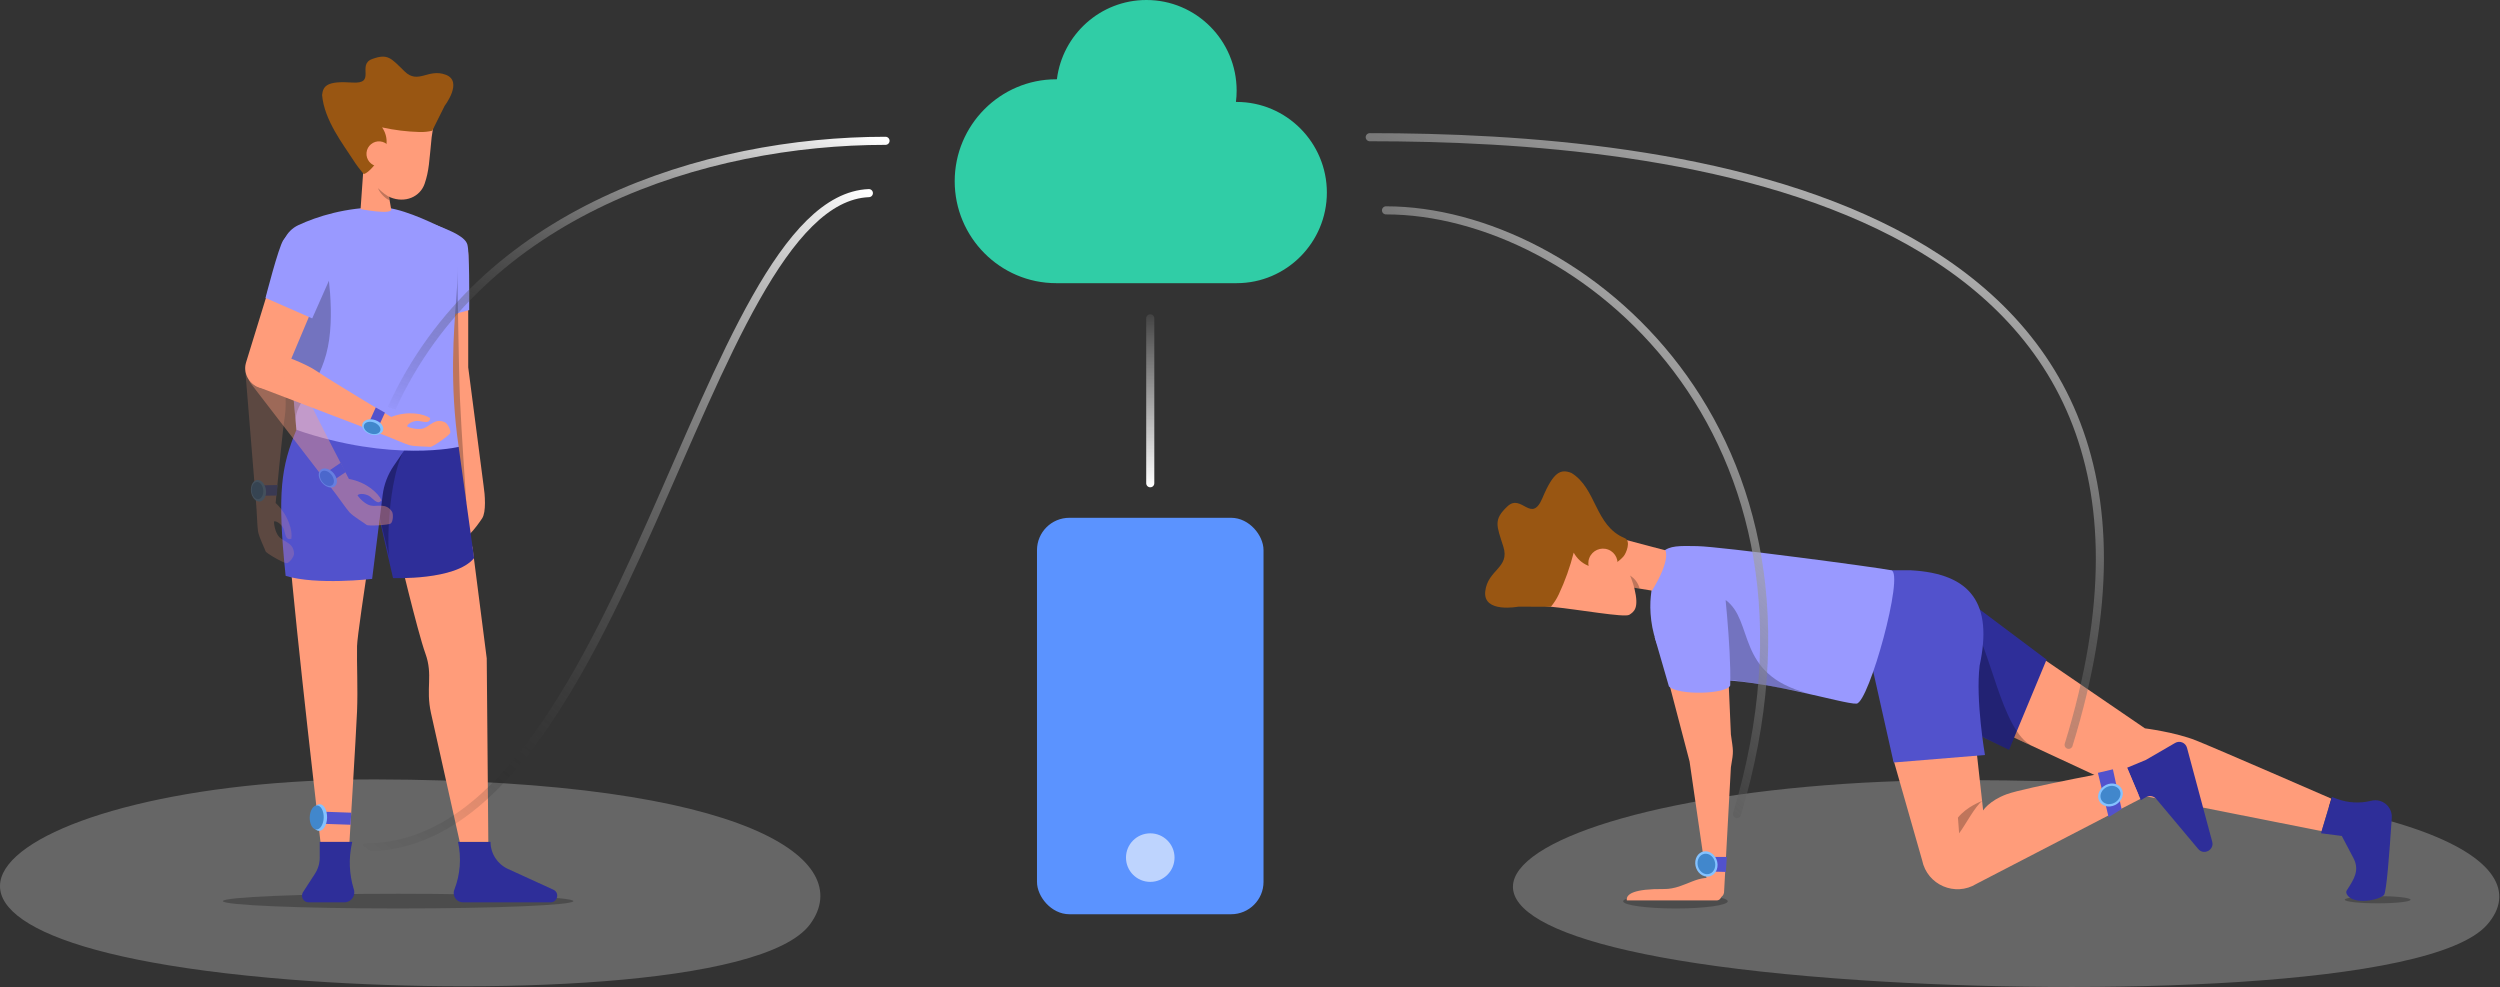<svg width="618" height="244" viewBox="0 0 618 244" fill="none" xmlns="http://www.w3.org/2000/svg">
<rect x="0" y="0" width="618" height="244" fill="#333333" stroke="none"/>
<path d="M460.263 242.325C516.717 246.078 601.06 244.245 614.801 228.605C628.542 212.965 597.135 193.062 485.619 192.843C374.102 192.623 314.714 232.651 460.263 242.325Z" fill="white" fill-opacity="0.25"/>
<ellipse cx="587.758" cy="222.409" rx="8.135" ry="0.895" fill="black" fill-opacity="0.25"/>
<path d="M427.103 222.796C427.103 223.781 421.358 224.579 414.271 224.579C407.184 224.579 401.244 223.781 401.244 222.796C401.244 221.811 407.184 221.013 414.271 221.013C421.358 221.013 427.103 221.811 427.103 222.796Z" fill="black" fill-opacity="0.25"/>
<path d="M402.155 222.583L424.4 222.583C426.32 222.58 425.989 218.091 424.976 217.634C420.059 215.417 416.696 219.818 411.369 219.767C403.9 219.695 401.893 221.006 402.155 222.583Z" fill="#FF9C7A"/>
<path d="M528.082 196.369L493.305 180.208L498.935 158.657L530.224 180.047C530.224 180.047 537.804 181.018 542.883 183.05C547.962 185.081 576.291 197.416 576.291 197.416L573.921 205.456L528.082 196.369Z" fill="#FF9C7A"/>
<path d="M573.74 205.984L576.461 197.024L577.718 197.489C580.425 198.488 583.37 198.648 586.169 197.948C588.855 197.275 591.422 199.404 591.244 202.167C590.697 210.633 589.938 220.636 589.308 221.253C587.931 222.601 582.251 223.565 580.455 221.506C579.929 220.904 579.892 220.458 580.136 220.083C581.994 217.231 583.334 215.09 581.75 212.078L578.897 206.653L573.74 205.984Z" fill="#2E2E99"/>
<path d="M543.394 209.865L533.027 197.5C532.402 196.755 531.332 196.567 530.491 197.055L529.206 197.801L525.836 189.777L530.467 187.85L537.694 183.655C538.832 182.994 540.288 183.595 540.629 184.866L546.858 208.061C547.414 210.129 544.77 211.506 543.394 209.865Z" fill="#2E2E99"/>
<path d="M496.636 185.357L477.085 175.913L479.23 143.045L505.912 163.056L496.636 185.357Z" fill="#2E2E99"/>
<path d="M475.157 212.676L468.014 187.661L488.579 185.418L490.234 200.347C490.234 200.347 491.664 197.968 496.046 196.336C500.428 194.703 525.886 189.976 525.886 189.976L529.079 197.497L488.579 218.484C483.302 221.742 476.395 218.752 475.157 212.676Z" fill="#FF9C7A"/>
<path d="M524.46 200.006L521.248 202.002L518.6 191.047L522.31 190.174L524.46 200.006Z" fill="#5252CC"/>
<path d="M518.696 197.37C518.406 195.87 519.521 194.275 521.185 193.807C522.85 193.339 524.435 194.176 524.725 195.676C525.015 197.175 523.9 198.771 522.236 199.238C520.571 199.706 518.986 198.87 518.696 197.37Z" fill="#84C2FF"/>
<path d="M519.27 197.209C519.04 196.019 519.945 194.748 521.291 194.369C522.638 193.991 523.917 194.648 524.147 195.838C524.377 197.028 523.472 198.299 522.125 198.678C520.778 199.056 519.5 198.399 519.27 197.209Z" fill="#4187CC"/>
<path d="M497.917 182.384L502.459 184.448C494.648 180.891 491.934 159 486.916 153.392L489.284 181.763L496.625 185.382L497.917 182.384Z" fill="black" fill-opacity="0.25"/>
<path d="M468.108 188.491L462.729 164.522L464.551 140.968L472.245 140.968C487.428 141.775 492.631 149.333 489.368 164.522C488.328 173.095 490.682 186.636 490.682 186.636L468.108 188.491Z" fill="#5252CC"/>
<path d="M422.482 168.094C409.282 168.498 407.412 153.721 408.074 147.471C409.416 134.796 410.89 134.826 419.546 135.001L419.605 135.002C425.419 135.12 464.2 140.28 467.519 140.97C470.838 141.66 462.001 173.713 458.937 173.939C455.873 174.166 435.682 167.69 422.482 168.094Z" fill="#9999FF"/>
<path d="M426.399 167.986C418.903 167.393 426.544 148.302 426.544 148.302C433.726 153.474 428.897 166.652 446.758 171.339C446.758 171.339 433.896 168.579 426.399 167.986Z" fill="black" fill-opacity="0.25"/>
<path d="M411.683 136.044L395.244 131.703L394.745 143.81L408.379 146.004C413.085 138.355 411.683 136.044 411.683 136.044Z" fill="#FF9C7A"/>
<path d="M405.304 145.51L403.077 145.157C401.845 144.146 399.615 141.588 401.81 141.917C404.005 142.246 405.194 144.638 405.304 145.51Z" fill="black" fill-opacity="0.25"/>
<path d="M383.176 149.965C376.132 149.297 374.121 146.582 375.075 137.284C376.463 123.763 385.029 125.319 390.483 127.117C397.043 129.278 402.796 140.377 404.035 145.489C405.222 150.384 403.944 151.214 402.763 151.975C401.583 152.736 390.22 150.633 383.176 149.965Z" fill="#FF9C7A"/>
<path d="M401.645 133.035C403.249 133.721 401.997 136.776 401.351 137.518C400.238 138.798 398.816 139.69 397.33 140.044C395.681 140.504 394.011 140.434 392.532 139.814C391.063 139.204 389.828 138.088 389.018 136.607C388.128 140.131 386.894 143.596 385.337 146.912C384.812 148.029 384.156 149.067 383.371 149.991L375.322 149.967C375.322 149.967 366.573 151.643 367.151 146.219C367.729 140.795 373.295 140.41 371.631 135.149C369.966 129.888 369.119 128.496 372.631 125.178C376.152 121.851 378.545 129.677 381.314 123.056C384.091 116.426 385.895 115.938 388.444 116.905C394.749 120.769 394.185 129.962 401.645 133.035Z" fill="#995612"/>
<path d="M394.932 142.627C393.071 141.898 392.153 139.794 392.881 137.927C393.61 136.061 395.709 135.14 397.57 135.869C399.431 136.598 400.349 138.702 399.621 140.568C398.892 142.435 396.793 143.356 394.932 142.627Z" fill="#FF9C7A"/>
<path d="M417.659 188.226L412.872 169.957C411.566 165.461 414.733 160.903 419.403 160.559C423.277 160.274 426.706 163.048 427.237 166.896L427.878 181.555C428.459 185.765 428.61 185.479 427.878 189.666L426.184 220.622V220.622C425.772 222.975 422.874 221.326 422.179 219.041L422.084 218.728L417.659 188.226Z" fill="#FF9C7A"/>
<path d="M421.348 215.402L420.859 211.807L426.877 211.844L426.637 215.544L421.348 215.402Z" fill="#5252CC"/>
<path d="M421.721 210.44C423.247 210.518 424.528 211.982 424.583 213.711C424.638 215.439 423.446 216.777 421.92 216.698C420.395 216.62 419.113 215.156 419.058 213.427C419.003 211.699 420.196 210.361 421.721 210.44Z" fill="#84C2FF"/>
<path d="M421.74 211.04C422.951 211.102 423.968 212.285 424.012 213.684C424.056 215.082 423.111 216.165 421.901 216.103C420.691 216.041 419.673 214.857 419.629 213.459C419.585 212.061 420.53 210.978 421.74 211.04Z" fill="#4187CC"/>
<path d="M412.558 169.684L409.029 157.501L425.938 142.333C425.938 142.333 428 159.821 427.711 169.45C426.771 171.602 414.888 171.977 412.558 169.684Z" fill="#9999FF"/>
<path d="M484.297 206L484 202.115C486.269 199.302 490 198 490 198C488.28 199.254 485.823 203.958 484.297 206Z" fill="black" fill-opacity="0.25"/>
<rect x="257.344" y="129" width="54" height="96" rx="7" fill="#5B93FF" stroke="#5B93FF" stroke-width="2"/>
<ellipse cx="284.344" cy="212" rx="6" ry="6" fill="#BED4FE"/>
<path d="M284.344 78.692V119.461" stroke="url(#paint0_linear_2450_6116)" stroke-width="2" stroke-linecap="round"/>
<path d="M429.394 201.238C457.694 106.609 390.224 52.002 342.617 52.002" stroke="url(#paint1_linear_2450_6116)" stroke-width="2" stroke-linecap="round"/>
<path d="M71.746 242.152C118.701 245.905 188.851 244.071 200.28 228.431C211.709 212.792 185.587 192.889 92.835 192.669C0.084 192.45 -49.312 232.477 71.746 242.152Z" fill="white" fill-opacity="0.25"/>
<path d="M141.738 222.757C141.738 223.761 122.342 224.576 98.416 224.576C74.49 224.576 55.094 223.761 55.094 222.757C55.094 221.752 74.49 220.937 98.416 220.937C122.342 220.937 141.738 221.752 141.738 222.757Z" fill="black" fill-opacity="0.25"/>
<path d="M136.791 219.934L125.556 214.795C122.938 213.597 121.259 210.983 121.259 208.104H113.219C114.092 212.056 113.776 216.183 112.309 219.955C111.729 221.447 112.83 223.056 114.431 223.056H136.111C137.867 223.056 138.388 220.665 136.791 219.934Z" fill="#2E2E99"/>
<path d="M120.321 162.745L116.777 135.112H98.215C98.215 135.112 103.211 156.187 105.156 161.548C107.102 166.909 105.184 170.131 106.541 176.272C107.898 182.414 113.644 208.11 113.644 208.11H120.713L120.321 162.745Z" fill="#FF9C7A"/>
<path d="M115.744 90.805L115.744 62.936C115.744 60.422 114.06 58.221 111.634 57.565C108.019 56.587 104.49 59.387 104.621 63.13L105.61 91.448C110.446 101.064 113.084 116.192 113.318 117.612C113.61 119.387 112.383 120.704 111.998 123.591C111.562 126.863 112.429 127.373 113.114 126.804C113.779 126.251 113.424 124.208 114.376 121.95C115.343 121.949 114.558 124.683 114.376 126.419C113.154 129.628 112.172 128.506 113.413 132.671C114.147 135.134 117.882 130.12 119.181 128.143C120.22 126.561 119.889 122.292 119.547 120.097L115.744 90.805Z" fill="#FF9C7A"/>
<path d="M115.543 60.482C115.037 58.673 112.105 57.213 107.07 55.376L112.277 77.653L115.987 76.657C116.017 73.129 116.05 62.292 115.543 60.482Z" fill="#9999FF"/>
<path d="M113.699 98.495C113.389 91.062 113.029 65.432 113.029 65.432L107.906 95.992L115.292 124.488C115.292 124.488 114.009 105.927 113.699 98.495Z" fill="black" fill-opacity="0.25"/>
<path d="M117.193 137.953L113.38 110.453L90.68 105.913L92.138 120.907L97.15 142.9C97.15 142.9 112.665 143.539 117.193 137.953Z" fill="#2E2E99"/>
<path d="M98.535 107.132C101.988 107.118 101.608 107.099 103.416 107.132C96.047 110.763 95.514 134.308 96.254 137.761L90.398 113.675L98.535 107.132Z" fill="black" fill-opacity="0.25"/>
<path d="M79.273 208.568L86.322 209.206C86.322 209.206 88.034 181.424 88.262 175.843C88.49 170.262 88.171 163.955 88.262 159.727C88.353 155.499 95.115 113.17 95.115 113.17L73.222 109.639C70.575 122.228 70.567 124.85 71.396 134.749C73.298 157.447 79.273 208.568 79.273 208.568Z" fill="#FF9C7A"/>
<path d="M79.037 211.992V208.104H87.078L86.987 208.511C86.168 212.221 86.32 216.079 87.428 219.712L87.481 219.888C87.962 221.464 86.783 223.056 85.135 223.056H76.282C74.986 223.056 74.205 221.619 74.911 220.531L77.852 215.996C78.626 214.804 79.037 213.413 79.037 211.992Z" fill="#2E2E99"/>
<path d="M78.201 200.589L78.098 203.581L86.661 203.878L86.829 200.895L78.201 200.589Z" fill="#5252CC"/>
<path d="M78.831 205.396C79.891 205.437 80.798 203.992 80.856 202.169C80.915 200.346 80.104 198.836 79.044 198.795C77.984 198.755 77.077 200.199 77.019 202.022C76.96 203.845 77.772 205.356 78.831 205.396Z" fill="#84C2FF"/>
<path d="M78.194 205.05C79.149 205.087 79.966 203.785 80.019 202.143C80.072 200.501 79.34 199.14 78.386 199.104C77.431 199.067 76.614 200.369 76.561 202.011C76.508 203.653 77.24 205.014 78.194 205.05Z" fill="#4187CC"/>
<path d="M73.265 106.26L92.975 109.169L101.068 109.685L97.313 115.182C95.847 117.328 94.914 119.792 94.591 122.37L91.991 143.105C91.991 143.105 78.307 144.708 70.611 142.357C68.432 121.673 69.583 115.203 73.265 106.26Z" fill="#5252CC"/>
<path d="M109.953 56.603C105.553 54.428 98.584 51.237 94.104 51.237C85.549 51.237 78.409 53.481 73.748 55.658C70.672 57.094 69.204 60.429 69.503 63.811L73.263 106.26C96.976 114.396 113.382 110.468 113.382 110.468C108.823 79.173 117.596 60.382 109.953 56.603Z" fill="#9999FF"/>
<path d="M73.072 104.09C73.072 98.89 78.026 96.983 80.628 87.583C83.231 78.183 80.628 64.708 80.628 64.708C81.016 63.03 80.246 61.298 78.741 60.461C76.322 59.118 73.317 60.677 73.024 63.428L71.172 80.772C71.135 81.121 71.131 81.472 71.16 81.822L73.072 104.09Z" fill="black" fill-opacity="0.25"/>
<path d="M81.759 65.511L70.199 92.96C69.09 95.596 65.996 96.76 63.425 95.51C61.213 94.435 60.116 91.908 60.839 89.558L69.595 61.113C70.698 57.52 74.617 55.618 78.121 56.974C81.52 58.289 83.165 62.149 81.759 65.511Z" fill="#FF9C7A"/>
<path d="M64.702 96.011C63.548 95.57 63.174 95.504 62.328 94.604L69.562 87.755C69.562 87.755 75.402 89.731 78.407 91.817C81.412 93.902 96.697 103.074 96.697 103.074C100.817 101.458 104.825 102.291 106.344 103.377C106.171 104.48 105.618 104.472 103.566 104.076C102.578 103.885 100.781 104.569 100.623 105.41C101.843 105.97 103.634 106.245 104.701 105.883C106.311 105.336 107.52 103.259 109.988 104.392C110.659 104.7 111.561 106.443 111.274 107.069C110.986 107.695 106.879 110.563 106.372 110.468C105.864 110.372 102.532 110.427 101.132 110.025C100.012 109.704 96.419 108.086 94.146 107.26L64.702 96.011Z" fill="#FF9C7A"/>
<path d="M90.493 106.032L92.885 106.946L95.165 102.005L92.885 100.729L90.493 106.032Z" fill="#5252CC"/>
<path d="M94.23 107.066C95.096 106.361 94.861 105.132 93.705 104.321C92.549 103.511 90.909 103.426 90.043 104.131C89.176 104.837 89.411 106.066 90.567 106.876C91.724 107.687 93.363 107.772 94.23 107.066Z" fill="#84C2FF"/>
<path d="M93.663 106.962C94.324 106.424 94.109 105.463 93.184 104.815C92.26 104.167 90.975 104.077 90.314 104.615C89.654 105.152 89.868 106.113 90.793 106.761C91.718 107.409 93.003 107.499 93.663 106.962Z" fill="#4187CC"/>
<g opacity="0.2">
<path d="M60.704 92.433C60.604 91.201 60.502 90.835 60.949 89.683L70.249 93.254C70.249 93.254 70.986 99.375 70.401 102.986C69.816 106.597 68.138 124.343 68.138 124.343C71.373 127.362 72.351 131.338 72.027 133.176C70.957 133.496 70.726 132.994 70.198 130.972C69.944 129.999 68.551 128.673 67.724 128.893C67.745 130.235 68.27 131.969 69.057 132.776C70.245 133.992 72.641 134.187 72.683 136.902C72.695 137.641 71.512 139.206 70.823 139.217C70.134 139.228 65.775 136.76 65.642 136.261C65.509 135.762 64.022 132.78 63.78 131.343C63.587 130.194 63.497 126.255 63.261 123.848L60.704 92.433Z" fill="#FF9C7A"/>
<path d="M62.794 120.022L63.002 122.574L68.442 122.499L68.61 119.892L62.794 120.022Z" fill="#5252CC"/>
<path d="M63.473 123.841C64.483 124.318 65.49 123.576 65.723 122.183C65.955 120.79 65.324 119.274 64.314 118.797C63.304 118.32 62.296 119.062 62.064 120.455C61.832 121.848 62.462 123.364 63.473 123.841Z" fill="#84C2FF"/>
<path d="M63.321 123.286C64.09 123.65 64.865 123.041 65.05 121.927C65.236 120.813 64.763 119.615 63.993 119.252C63.223 118.888 62.449 119.496 62.263 120.61C62.077 121.724 62.551 122.922 63.321 123.286Z" fill="#4187CC"/>
</g>
<g opacity="0.4">
<path d="M62.657 95.65C61.903 94.671 61.618 94.419 61.367 93.21L71.114 91.151C71.114 91.151 75.06 95.887 76.533 99.235C78.005 102.584 86.244 118.391 86.244 118.391C90.601 119.166 93.583 121.971 94.311 123.69C93.587 124.54 93.12 124.245 91.577 122.835C90.835 122.156 88.945 121.8 88.371 122.434C89.118 123.549 90.501 124.72 91.601 124.968C93.259 125.344 95.376 124.204 96.887 126.46C97.299 127.074 97.157 129.031 96.585 129.415C96.013 129.798 91.012 130.097 90.629 129.751C90.246 129.404 87.377 127.71 86.393 126.635C85.606 125.776 83.389 122.519 81.882 120.627L62.657 95.65Z" fill="#FF9C7A"/>
<path d="M79.411 117.671L80.973 119.699L85.498 116.679L84.222 114.399L79.411 117.671Z" fill="#5252CC"/>
<path d="M82.056 120.506C83.164 120.357 83.606 119.186 83.043 117.891C82.481 116.596 81.128 115.666 80.02 115.815C78.913 115.964 78.471 117.135 79.033 118.43C79.595 119.725 80.949 120.655 82.056 120.506Z" fill="#84C2FF"/>
<path d="M81.628 120.121C82.472 120.008 82.791 119.077 82.341 118.041C81.891 117.005 80.842 116.257 79.998 116.37C79.155 116.483 78.835 117.415 79.285 118.45C79.735 119.486 80.784 120.234 81.628 120.121Z" fill="#4187CC"/>
</g>
<path d="M65.632 73.647C65.632 73.647 68.823 61.151 70.033 59.357C71.244 57.562 74.281 56.289 74.281 56.289L80.912 56.519L85.12 60.8L77.18 78.712L65.632 73.647Z" fill="#9999FF"/>
<path d="M95.346 42.496L89.832 41.791L89.137 51.684C89.137 51.684 97.067 53.234 96.695 51.684C96.324 50.133 95.346 42.496 95.346 42.496Z" fill="#FF9C7A"/>
<path d="M96.052 47.725L96.302 49.447C95.335 49.37 93.477 47.171 93.477 46.451L96.052 47.725Z" fill="black" fill-opacity="0.25"/>
<path d="M94.678 23.189C89.368 23.436 79.945 22.983 86.88 34.935C86.736 38.53 92.822 47.268 96.473 48.775C100.124 50.282 103.863 48.687 104.976 45.399C106.09 42.11 106.083 39.951 106.704 33.935C107.043 30.544 110.351 22.484 94.678 23.189Z" fill="#FF9C7A"/>
<path d="M87.201 39.37C88.116 40.819 89.003 41.962 89.908 43.03C91.313 42.67 93.047 40.163 93.888 39.163C94.873 38.08 95.46 36.777 95.555 35.409C95.652 34.052 95.274 32.68 94.453 31.493C97.488 32.166 100.608 32.553 103.739 32.637C104.795 32.664 105.84 32.562 106.847 32.317L109.918 26.158C109.918 26.158 114.558 20.117 110.192 18.477C105.826 16.836 103.395 20.94 100.015 17.649C96.634 14.358 95.896 13.176 92.012 14.585C88.119 15.998 93.18 20.831 87.058 20.404C80.926 19.981 79.861 21.172 79.621 23.49C80.152 29.791 85.016 35.91 87.201 39.37Z" fill="#995612"/>
<path d="M96.779 38.327C96.936 36.625 95.681 35.116 93.976 34.956C92.27 34.796 90.76 36.045 90.603 37.747C90.446 39.449 91.701 40.959 93.406 41.118C95.112 41.279 96.621 40.029 96.779 38.327Z" fill="#FF9C7A"/>
<path d="M96.789 100.958C118.875 52.431 174.134 34.809 218.901 34.809" stroke="url(#paint2_linear_2450_6116)" stroke-width="2" stroke-linecap="round"/>
<path d="M90.367 209.469C154.251 209.47 173.347 49.396 214.787 47.739" stroke="url(#paint3_linear_2450_6116)" stroke-width="2" stroke-linecap="round"/>
<path d="M511.366 184.123C553.66 47.056 411.861 33.918 338.598 33.919" stroke="url(#paint4_linear_2450_6116)" stroke-width="2" stroke-linecap="round"/>
<path d="M275.988 33.672H284.407" stroke="#CEF9EE" stroke-width="2"/>
<path d="M256.344 56.121L264.762 33.672L273.18 56.121" stroke="#CEF9EE" stroke-width="2" stroke-linecap="square"/>
<path d="M258.449 50.509H271.077" stroke="#CEF9EE" stroke-width="2"/>
<path d="M275.988 56.121H284.407" stroke="#CEF9EE" stroke-width="2"/>
<path d="M280.195 33.672V56.121" stroke="#CEF9EE" stroke-width="2"/>
<path d="M270 58L272.012 50.286M281.478 58L279.801 50.286M279.801 50.286L276.261 34L272.012 50.286M279.801 50.286H272.012M286.696 34H290.348M294 34H290.348M290.348 34V58M290.348 58H286.696M290.348 58H294" stroke="white" stroke-opacity="0.75" stroke-width="2" stroke-linecap="round" stroke-linejoin="round"/>
<path fill-rule="evenodd" clip-rule="evenodd" d="M305.697 22.4C305.697 23.348 305.639 24.283 305.525 25.2C305.583 25.2 305.641 25.199 305.699 25.199C318.017 25.199 328.002 35.282 328.002 47.599C328.002 59.917 318.017 69.999 305.699 69.999C305.698 69.999 305.698 69.999 305.697 69.999V70L261.091 70V70C247.234 69.999 236.002 58.657 236.002 44.8C236.002 30.942 247.235 19.6 261.092 19.6C261.15 19.6 261.207 19.6 261.264 19.6C262.636 8.55 272.021 0 283.394 0C295.712 0 305.697 10.029 305.697 22.4Z" fill="#30CDA6"/>
<defs>
<linearGradient id="paint0_linear_2450_6116" x1="284.172" y1="74.001" x2="284.172" y2="120" gradientUnits="userSpaceOnUse">
<stop stop-color="white" stop-opacity="0"/>
<stop offset="1" stop-color="white"/>
</linearGradient>
<linearGradient id="paint1_linear_2450_6116" x1="436.1" y1="52.002" x2="317.512" y2="177.519" gradientUnits="userSpaceOnUse">
<stop stop-color="white"/>
<stop offset="1" stop-opacity="0.016"/>
<stop offset="1" stop-color="white" stop-opacity="0"/>
</linearGradient>
<linearGradient id="paint2_linear_2450_6116" x1="218.901" y1="34.809" x2="188.289" y2="130.293" gradientUnits="userSpaceOnUse">
<stop stop-color="white"/>
<stop offset="1" stop-opacity="0.016"/>
<stop offset="1" stop-color="white" stop-opacity="0"/>
</linearGradient>
<linearGradient id="paint3_linear_2450_6116" x1="214.787" y1="47.739" x2="90.367" y2="209.469" gradientUnits="userSpaceOnUse">
<stop stop-color="white"/>
<stop offset="1" stop-opacity="0.016"/>
<stop offset="1" stop-color="white" stop-opacity="0"/>
</linearGradient>
<linearGradient id="paint4_linear_2450_6116" x1="519.091" y1="33.919" x2="424.319" y2="226.343" gradientUnits="userSpaceOnUse">
<stop stop-color="white"/>
<stop offset="1" stop-opacity="0.016"/>
<stop offset="1" stop-color="white" stop-opacity="0"/>
</linearGradient>
</defs>
</svg>
